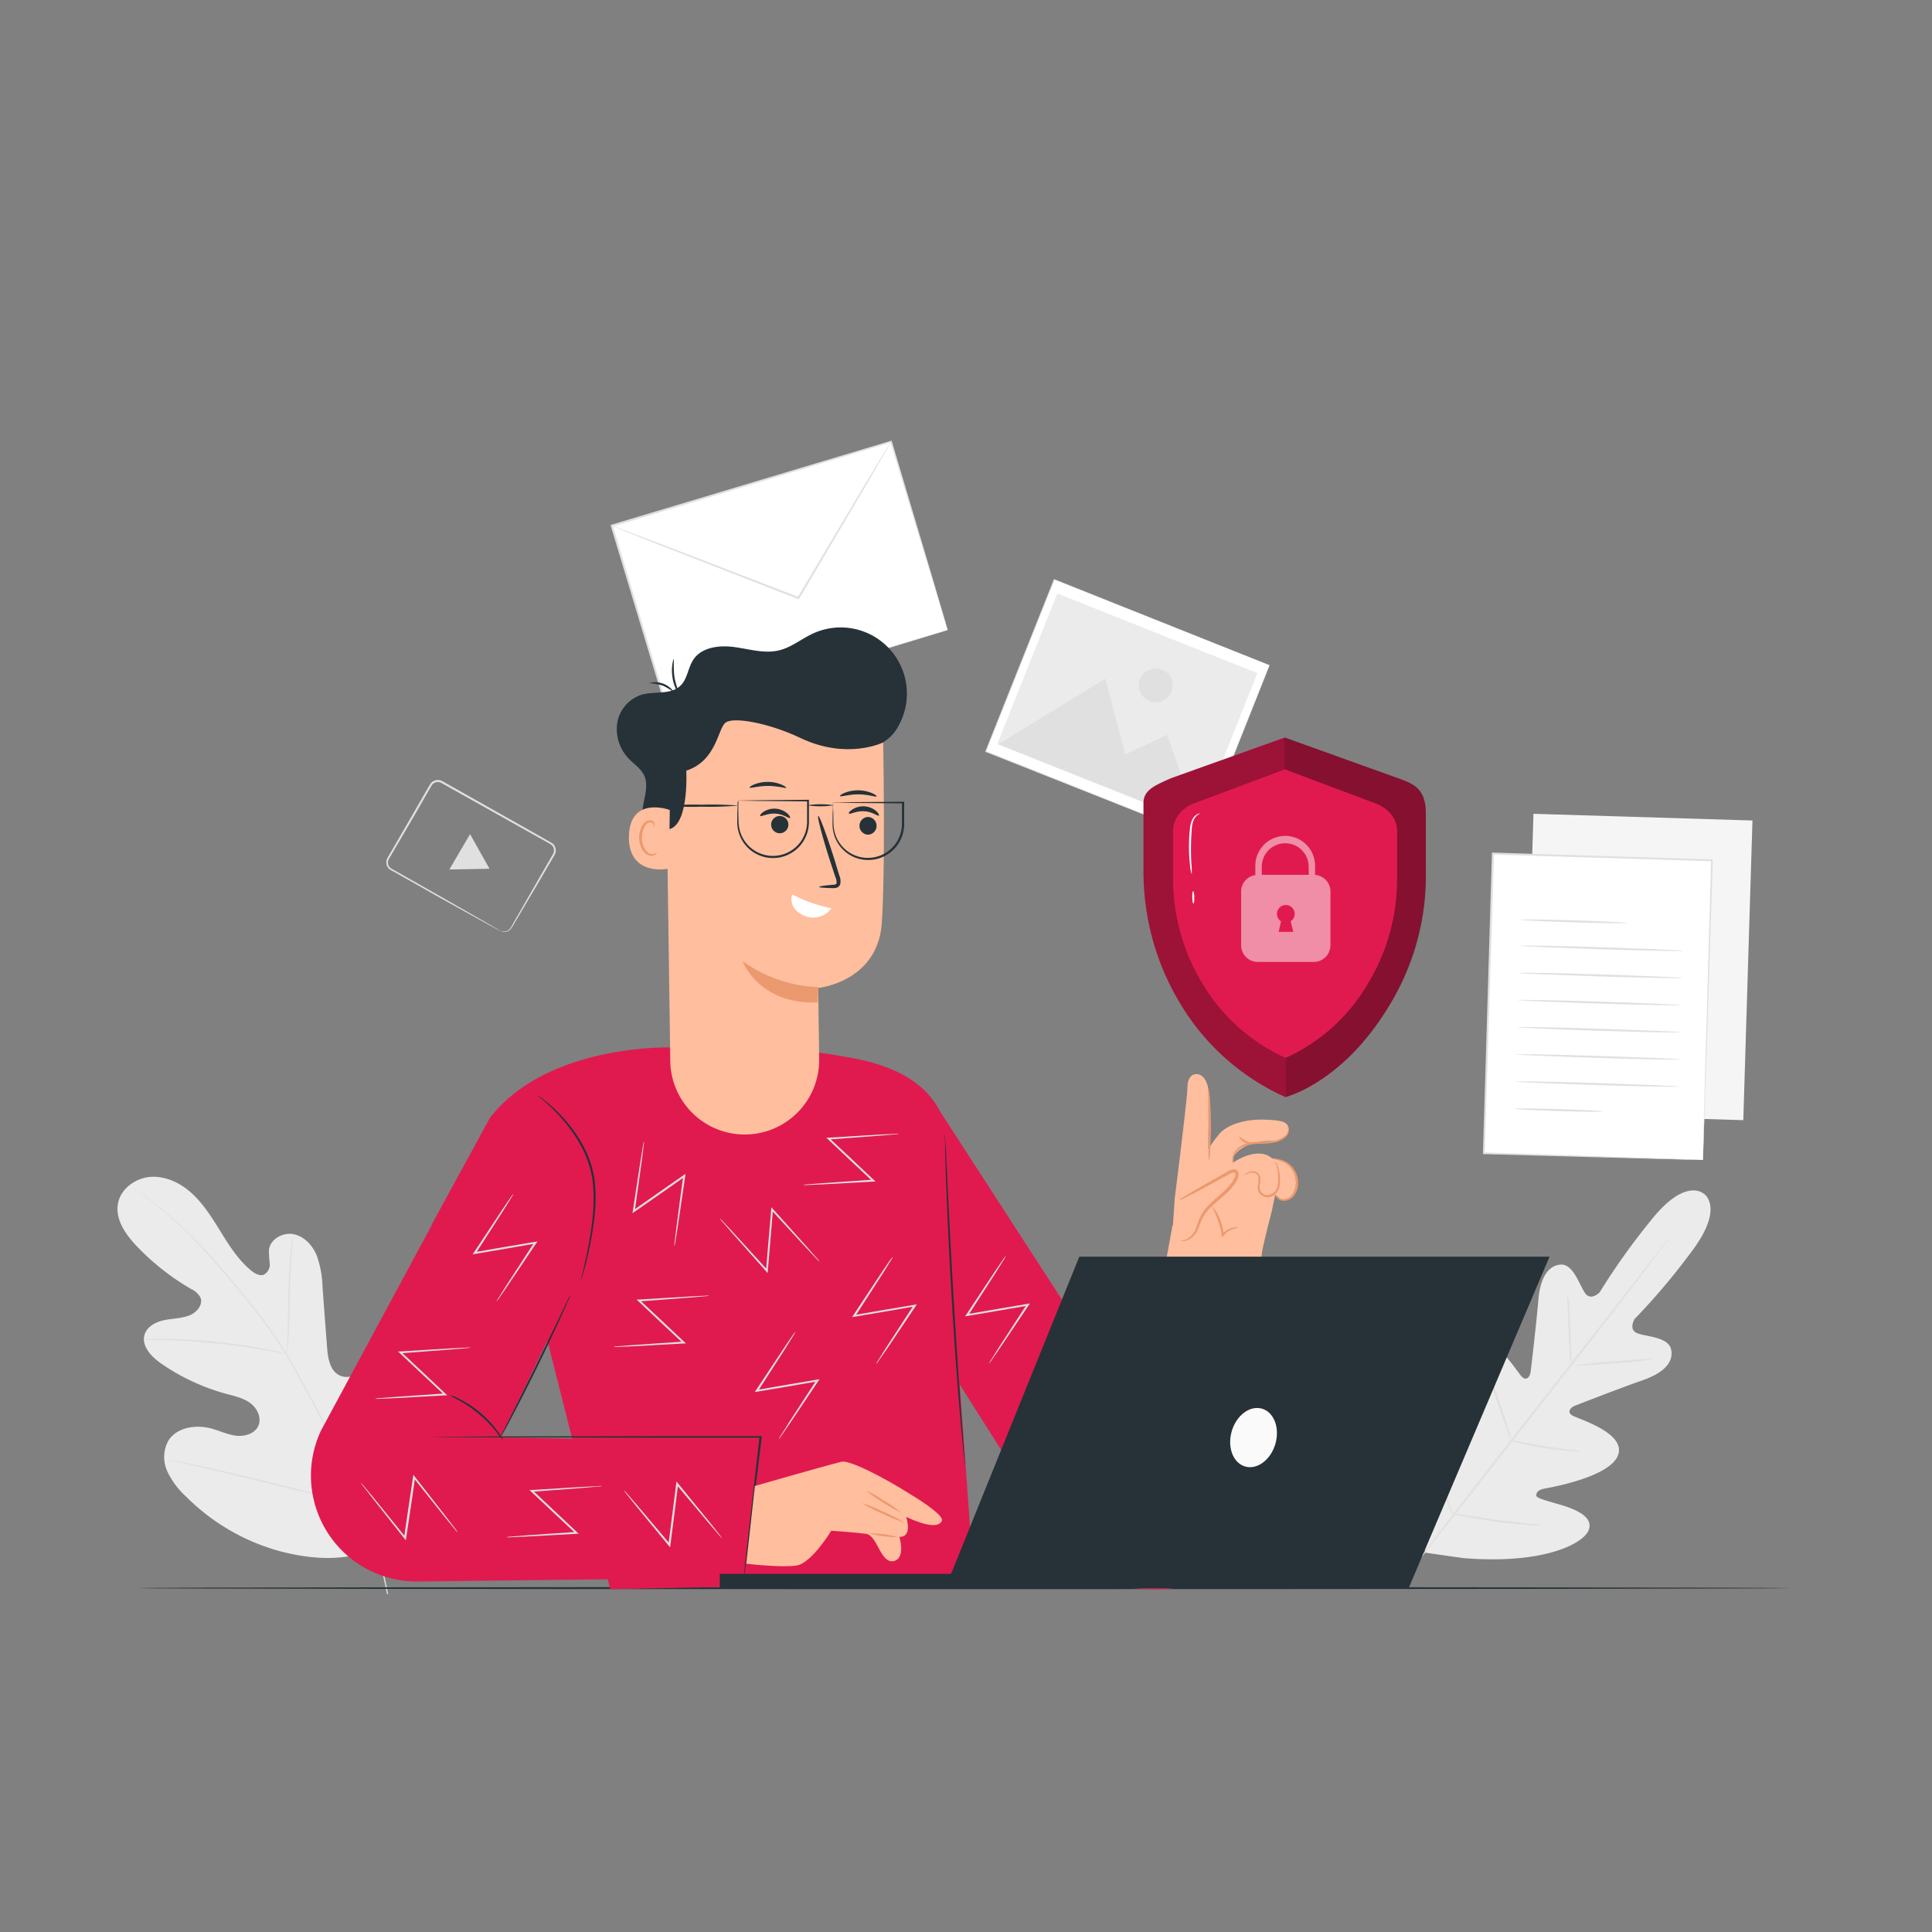 <svg xmlns="http://www.w3.org/2000/svg" viewBox="0 0 500 500"><rect x="0" y="0" width="500" height="500" fill="#808080" stroke="none"/><g id="freepik--background-complete--inject-110"><path d="M99.24,400.06c13.84-11.33,15.63-30.37,13.67-47.19-.33-2.81-.26-5.8-1.82-8.16s-4.86-3.79-7.32-2.39c-2,1.16-2.76,3.67-3.78,5.78A16.77,16.77,0,0,1,93.81,355c-1.74,1.08-3.94,1.83-5.82,1-2.57-1.14-3.13-4.47-3.34-7.27q-.6-7.83-1.18-15.67a26.15,26.15,0,0,0-1.54-8.25c-1.1-2.58-3.25-4.89-6-5.41s-6,1.28-6.32,4.07a25.77,25.77,0,0,0,.2,3.5,3,3,0,0,1-1.52,2.91c-1.1.42-2.3-.28-3.22-1-3.16-2.58-5.45-6.06-7.6-9.53s-4.26-7-7.17-9.9-6.79-5-10.87-4.9-8.21,2.95-8.91,7,1.95,7.85,4.75,10.83A63.17,63.17,0,0,0,49.47,333.6a5.19,5.19,0,0,1,2.39,2.16c.77,1.82-.87,3.82-2.68,4.59-2.06.87-4.38.84-6.57,1.28s-4.51,1.6-5.18,3.73c-.92,3,1.75,5.76,4.29,7.53a54.9,54.9,0,0,0,16.81,7.83c2.15.58,4.4,1.06,6.2,2.37s3,3.74,2.17,5.8-3.41,2.9-5.63,2.68-4.27-1.23-6.42-1.83c-4-1.13-9-.45-11.26,3.08a8.79,8.79,0,0,0-.31,7.92,20.51,20.51,0,0,0,4.86,6.56,54.67,54.67,0,0,0,24.62,14.24c9.3,2.35,17.75,2.5,26.48-1.48" style="fill:#ebebeb"></path><path d="M100.45,412.55a121.92,121.92,0,0,0-6.53-22.69,248,248,0,0,0-12.31-26.18L78,357c-1.18-2.2-2.35-4.38-3.63-6.44a125.32,125.32,0,0,0-8-11.41c-2.73-3.51-5.46-6.75-8-9.75s-5-5.75-7.37-8.17a101.64,101.64,0,0,0-11.91-10.56c-1.5-1.14-2.7-2-3.51-2.54l-.93-.64a3.47,3.47,0,0,0-.33-.2s.1.09.3.24l.91.67c.8.58,2,1.44,3.46,2.6a105.61,105.61,0,0,1,11.79,10.64c2.33,2.42,4.77,5.18,7.33,8.19s5.26,6.25,8,9.76a125.57,125.57,0,0,1,8,11.39c1.27,2.05,2.43,4.22,3.61,6.42l3.58,6.69A257.71,257.71,0,0,1,93.56,390a124.49,124.49,0,0,1,6.6,22.6" style="fill:#e0e0e0"></path><path d="M74.29,350.51a6.17,6.17,0,0,0,.16-1.22c.08-.78.16-1.93.24-3.34.17-2.82.27-6.72.37-11s.26-8.2.49-11c.1-1.41.21-2.54.29-3.33a7.87,7.87,0,0,0,.08-1.22,6.07,6.07,0,0,0-.25,1.2c-.13.78-.28,1.92-.42,3.32-.31,2.82-.52,6.72-.62,11s-.17,8.13-.23,11c-.05,1.35-.08,2.48-.11,3.34A6.47,6.47,0,0,0,74.29,350.51Z" style="fill:#e0e0e0"></path><path d="M37.26,346.79l.38,0h1.09c.94,0,2.3,0,4,.05,3.37.07,8,.33,13.15.86s9.73,1.21,13.05,1.8c1.66.29,3,.55,3.93.73l1.06.21c.25,0,.38.06.38,0a1.15,1.15,0,0,0-.36-.12l-1.05-.29c-.91-.23-2.25-.54-3.91-.86-3.31-.67-7.93-1.4-13.06-1.94s-9.8-.74-13.19-.73c-1.69,0-3,0-4,.09l-1.08.07A1.31,1.31,0,0,0,37.26,346.79Z" style="fill:#e0e0e0"></path><path d="M93.46,389.22a3.32,3.32,0,0,0,.2-.47c.14-.35.3-.8.51-1.35.44-1.18,1-2.91,1.74-5,1.41-4.27,3.18-10.23,5.06-16.84s3.59-12.57,4.93-16.86c.67-2.1,1.21-3.82,1.61-5.08.18-.56.32-1,.43-1.38a2.28,2.28,0,0,0,.13-.49,2,2,0,0,0-.21.46c-.13.36-.3.81-.51,1.36-.44,1.18-1,2.9-1.73,5-1.42,4.27-3.19,10.23-5.06,16.84S97,378,95.62,382.27c-.66,2.1-1.21,3.82-1.6,5.07-.18.57-.32,1-.44,1.39A2.58,2.58,0,0,0,93.46,389.22Z" style="fill:#e0e0e0"></path><path d="M43.72,377.79a1.71,1.71,0,0,0,.49.15l1.45.34L51,379.5c4.5,1,10.7,2.53,17.55,4.21s13.06,3.14,17.58,4.1c2.26.48,4.09.85,5.36,1.08l1.46.26a2.89,2.89,0,0,0,.52.07,1.89,1.89,0,0,0-.5-.15l-1.45-.34-5.33-1.22c-4.5-1-10.7-2.53-17.54-4.21s-13.06-3.14-17.58-4.1c-2.26-.48-4.09-.85-5.36-1.08l-1.47-.27A3.19,3.19,0,0,0,43.72,377.79Z" style="fill:#e0e0e0"></path><rect x="164.05" y="124.09" width="75.5" height="50.89" transform="translate(-34.53 64.48) rotate(-16.74)" style="fill:#fff"></rect><path d="M245.28,163s-.11-.31-.29-.89-.45-1.46-.8-2.58c-.69-2.26-1.71-5.57-3-9.79-2.58-8.47-6.27-20.62-10.77-35.41l.26.14L158.4,136.3h0l.18-.33,14.64,48.74-.3-.16L225,169l14.91-4.41,4-1.17,1-.3.36-.09-.32.11-1,.32-3.92,1.2-14.82,4.53L173.05,185l-.23.07-.07-.23c-4.47-14.85-9.45-31.36-14.68-48.73l-.07-.25.24-.07h0l72.31-21.7.2-.06.06.2c4.43,14.87,8.06,27.08,10.6,35.59,1.24,4.22,2.22,7.52,2.88,9.79.33,1.1.57,1.95.75,2.55S245.28,163,245.28,163Z" style="fill:#e0e0e0"></path><path d="M230.62,114.3a1.31,1.31,0,0,1-.1.22l-.34.62c-.33.57-.78,1.36-1.34,2.36l-5.05,8.67L206.85,154.9l-.12.19-.2-.08-2.21-.85-32.57-12.71-9.85-3.9-2.66-1.09-.69-.29a.82.82,0,0,1-.23-.12.7.7,0,0,1,.25.07l.7.24,2.71,1,9.9,3.75,32.62,12.56,2.22.86-.32.11c6.7-11.25,12.72-21.33,17.08-28.66l5.19-8.58c.6-1,1.08-1.75,1.42-2.32l.39-.59C230.56,114.36,230.61,114.29,230.62,114.3Z" style="fill:#e0e0e0"></path><path d="M441,309s-4.69-4.64-13.83,6.95A172.23,172.23,0,0,0,414,334.44s-2.28,2.36-3.78.22-3.05-7.66-6.39-7.38-5.26,3.72-5.71,9.21-1.86,17.5-2,18.58-1,2.49-2.29,1.2S386.05,344,381,347.38s-3.77,18.92-3.66,20.61-.35,2.33-1.19,2.57-2.69-3.66-4.68-6.71-4.82-6.26-7.56-4.05-5.65,13.08,1.27,33.05l3.81,9,9.75,1.39c21.07,1.69,30.87-3.84,32.32-7.05s-2.35-5.15-5.81-6.31-7.7-2-7.67-2.85.52-1.47,2.19-1.79,17-3,19-8.71-10.25-9.29-11.82-10.19-.41-2.13.59-2.52,12.28-4.78,17.49-6.58,8.08-4.42,7.49-7.84-6.3-3.41-8.75-4.34-.73-3.71-.73-3.71a171.54,171.54,0,0,0,14.67-17.35c8.93-11.76,3.11-15.19,3.11-15.19" style="fill:#ebebeb"></path><path d="M432.76,319.32a1.48,1.48,0,0,1-.16.25l-.51.72c-.48.64-1.15,1.55-2,2.71-1.75,2.35-4.3,5.73-7.48,9.89-6.35,8.32-15.23,19.74-25.09,32.3L372.3,397.4l-7.61,9.79-2.08,2.65-.55.68c-.13.15-.19.23-.2.22a1.48,1.48,0,0,1,.16-.25l.51-.71,2-2.72c1.74-2.35,4.3-5.73,7.47-9.89,6.35-8.32,15.24-19.74,25.11-32.3s18.74-23.94,25.21-32.21c3.19-4.11,5.79-7.44,7.61-9.78.88-1.13,1.58-2,2.07-2.66l.56-.68C432.68,319.39,432.75,319.31,432.76,319.32Z" style="fill:#e0e0e0"></path><path d="M405.69,335.09a12.25,12.25,0,0,1,.37,2.62c.15,1.62.28,3.87.37,6.36s.13,4.55.18,6.36a15.8,15.8,0,0,1,0,2.64,11.94,11.94,0,0,1-.36-2.62c-.13-1.63-.24-3.88-.33-6.36s-.15-4.55-.22-6.36A15.24,15.24,0,0,1,405.69,335.09Z" style="fill:#e0e0e0"></path><path d="M407.45,353.42a101.64,101.64,0,0,1,10.33-1.13c5.71-.47,10.36-.74,10.37-.6a103.08,103.08,0,0,1-10.33,1.12C412.11,353.29,407.47,353.56,407.45,353.42Z" style="fill:#e0e0e0"></path><path d="M390.86,372.7a16.19,16.19,0,0,1,2.66.43c1.64.31,3.89.74,6.39,1.14s4.77.7,6.42.91a16.89,16.89,0,0,1,2.67.43,12.56,12.56,0,0,1-2.7-.06c-1.67-.12-4-.36-6.47-.77s-4.77-.89-6.39-1.29A12.61,12.61,0,0,1,390.86,372.7Z" style="fill:#e0e0e0"></path><path d="M385.62,356.48a11.56,11.56,0,0,1,1,2.29c.53,1.45,1.24,3.45,2,5.67s1.4,4.24,1.85,5.72a13.26,13.26,0,0,1,.62,2.41,10.83,10.83,0,0,1-1-2.3c-.54-1.44-1.24-3.44-2-5.66s-1.4-4.25-1.85-5.72A11.44,11.44,0,0,1,385.62,356.48Z" style="fill:#e0e0e0"></path><path d="M368.81,371.64a20.84,20.84,0,0,1,1.22,2.95c.69,1.85,1.61,4.41,2.6,7.25s1.85,5.42,2.46,7.29a19,19,0,0,1,.87,3.08,19.36,19.36,0,0,1-1.22-3c-.69-1.84-1.61-4.4-2.6-7.24s-1.86-5.42-2.46-7.3A18.78,18.78,0,0,1,368.81,371.64Z" style="fill:#e0e0e0"></path><path d="M375.93,391.67a23.75,23.75,0,0,1,3.39.44c2.08.33,5,.78,8.15,1.2s6.08.74,8.17,1a25.75,25.75,0,0,1,3.39.45,20.38,20.38,0,0,1-3.42-.08c-2.11-.14-5-.4-8.21-.83s-6.08-.93-8.15-1.34A21,21,0,0,1,375.93,391.67Z" style="fill:#e0e0e0"></path><rect x="385.21" y="221.9" width="77.59" height="56.7" transform="translate(160.93 666.42) rotate(-88.25)" style="fill:#f5f5f5"></rect><rect x="374.77" y="232.2" width="77.59" height="56.7" transform="translate(140.52 665.98) rotate(-88.25)" style="fill:#fff"></rect><path d="M440.72,300.19a3.64,3.64,0,0,1,0-.38c0-.26,0-.62,0-1.09,0-1,.05-2.4.1-4.24.1-3.71.24-9.1.42-15.93.39-13.65.94-33,1.59-55.91l.23.24-56.67-1.71h0l.27-.25c-.91,29-1.74,55.79-2.42,77.55l-.21-.22,41.16,1.37,11.45.4,3,.12,1.05.05h-1l-3-.07-11.4-.29L384,298.68h-.21v-.21c.65-21.77,1.45-48.59,2.32-77.56v-.26h.27l56.66,1.76h.24v.24c-.75,23-1.38,42.38-1.83,56.06-.23,6.8-.42,12.18-.54,15.87-.07,1.82-.12,3.22-.16,4.19,0,.46,0,.82-.05,1.07S440.72,300.19,440.72,300.19Z" style="fill:#e0e0e0"></path><path d="M421,238.86c0,.15-6.17.07-13.77-.16s-13.77-.54-13.77-.68,6.18-.07,13.78.16S421,238.72,421,238.86Z" style="fill:#e0e0e0"></path><path d="M435.64,246.06c0,.14-9.5,0-21.22-.39s-21.22-.77-21.21-.91,9.5,0,21.23.39S435.65,245.91,435.64,246.06Z" style="fill:#e0e0e0"></path><path d="M435.43,253.09c0,.14-9.51,0-21.23-.39s-21.21-.77-21.21-.91,9.51,0,21.23.39S435.43,252.94,435.43,253.09Z" style="fill:#e0e0e0"></path><path d="M435.21,260.12c0,.14-9.5,0-21.22-.39s-21.21-.77-21.21-.91,9.51,0,21.23.39S435.22,260,435.21,260.12Z" style="fill:#e0e0e0"></path><path d="M435,267.15c0,.14-9.51,0-21.22-.39s-21.22-.77-21.22-.91,9.51,0,21.23.39S435,267,435,267.15Z" style="fill:#e0e0e0"></path><path d="M434.79,274.18c0,.14-9.51,0-21.23-.39s-21.21-.77-21.21-.91,9.51,0,21.23.39S434.79,274,434.79,274.18Z" style="fill:#e0e0e0"></path><path d="M434.57,281.21c0,.14-9.51,0-21.22-.39s-21.22-.77-21.21-.91,9.5,0,21.22.39S434.58,281.06,434.57,281.21Z" style="fill:#e0e0e0"></path><path d="M414.73,287.64c0,.14-5.11.1-11.41-.09s-11.4-.47-11.4-.61,5.11-.1,11.41.09S414.73,287.49,414.73,287.64Z" style="fill:#e0e0e0"></path><rect x="267.87" y="153.35" width="47.94" height="59.96" transform="translate(13.56 386.65) rotate(-68.29)" style="fill:#fff"></rect><path d="M328.55,172.15l-.27-.1-.78-.3-3-1.2L313.07,166l-40.26-16,.12-.05-17.72,44.53h0l-.06-.14,55.7,22.2-.11,0c5.36-13.42,9.81-24.54,12.91-32.31,1.56-3.88,2.78-6.93,3.61-9l1-2.37.33-.82-.31.81c-.21.54-.52,1.33-.93,2.36-.82,2.08-2,5.13-3.56,9-3.09,7.78-7.52,18.93-12.85,32.38l0,.08-.08,0L255.08,194.6l-.1,0,0-.1h0c6.41-16.08,12.46-31.28,17.74-44.53l0-.09.08,0L313.16,166l11.37,4.56,3,1.2.77.31Z" style="fill:#e0e0e0"></path><rect x="270.81" y="155.48" width="41.9" height="55.75" transform="translate(13.49 386.6) rotate(-68.29)" style="fill:#ebebeb"></rect><polygon points="258.32 192.63 286.05 175.63 291.23 195.23 302.05 190.17 310.12 213.25 258.32 192.63" style="fill:#e0e0e0"></polygon><path d="M303.19,179a4.39,4.39,0,1,1-2.45-5.7A4.38,4.38,0,0,1,303.19,179Z" style="fill:#e0e0e0"></path><path d="M129.45,240.86a2.61,2.61,0,0,0,1.19.19,2.12,2.12,0,0,0,1.28-.63,12.65,12.65,0,0,0,1.05-1.73l6.49-11.32,2.16-3.74,1.15-2a6.94,6.94,0,0,0,.52-1,1.82,1.82,0,0,0,0-1.06,1.75,1.75,0,0,0-.57-.91,9.66,9.66,0,0,0-1-.62l-2.23-1.24-4.64-2.6-20.66-11.59a1.87,1.87,0,0,0-2.43.6l-1.55,2.66c-1,1.76-2,3.51-3,5.22L101.41,221c-.23.39-.46.78-.68,1.17a2,2,0,0,0-.33,1.14,1.82,1.82,0,0,0,.41,1.08,3.07,3.07,0,0,0,1,.69l4.37,2.48L114,232l11.32,6.47,3.07,1.78.79.47c.18.11.27.17.26.18l-.28-.13-.82-.43-3.11-1.7-11.41-6.32L106,227.89l-4.38-2.45a3.57,3.57,0,0,1-1.13-.79,2.3,2.3,0,0,1-.51-1.36,2.39,2.39,0,0,1,.38-1.4c.22-.39.45-.78.68-1.17l5.73-9.89,3-5.22,1.57-2.69a2.39,2.39,0,0,1,3.11-.77l20.64,11.63,4.64,2.62,2.21,1.26a9.15,9.15,0,0,1,1.1.66,2.22,2.22,0,0,1,.71,1.14,2.39,2.39,0,0,1,0,1.3,7.39,7.39,0,0,1-.57,1.09l-1.17,2-2.18,3.73c-2.79,4.72-5.05,8.55-6.63,11.24a13.31,13.31,0,0,1-1.12,1.73,2.23,2.23,0,0,1-1.38.63,2,2,0,0,1-.92-.15A1.35,1.35,0,0,1,129.45,240.86Z" style="fill:#e0e0e0"></path><polygon points="124.17 220.36 126.69 224.83 121.49 224.93 116.29 225.02 118.97 220.45 121.65 215.88 124.17 220.36" style="fill:#e0e0e0"></polygon></g><g id="freepik--Table--inject-110"><path d="M463.3,411c0,.15-95.65.27-213.6.27S36.07,411.17,36.07,411s95.63-.28,213.63-.28S463.3,410.87,463.3,411Z" style="fill:#263238"></path></g><g id="freepik--Character--inject-110"><path d="M141.81,347.49l-30.19-30.33,15.18-27.88c15.18-19.44,47.32-18.19,47.32-18.19A184.26,184.26,0,0,1,221.51,274c25.53,5,23.47,21.86,23.47,21.86l3.42,62.57,3.67,50.95-94.15,1.9-16.11-63.75" style="fill:#E01A4F"></path><path d="M192.53,408.3l-84.33,1A27.41,27.41,0,0,1,83.09,370.2l36.06-66.87L152,325.53,129.59,372l68.26,1.22Z" style="fill:#E01A4F"></path><path d="M242,285.66l67.67,104.48-39.48,2.58s-23.58-37.15-23.05-36.39C248.08,357.73,242,285.66,242,285.66Z" style="fill:#E01A4F"></path><path d="M150.3,331.54a1.81,1.81,0,0,1,.09-.54c.1-.4.21-.9.36-1.52.31-1.31.77-3.21,1.24-5.57s1-5.2,1.33-8.36a43.77,43.77,0,0,0,0-10.31,27.08,27.08,0,0,0-3.49-9.61,38.89,38.89,0,0,0-5-6.77,47.61,47.61,0,0,0-4.1-4,19.45,19.45,0,0,1-1.58-1.38,2.68,2.68,0,0,1,.46.29c.28.21.73.5,1.25.93a40.2,40.2,0,0,1,4.24,3.87,37.55,37.55,0,0,1,5.16,6.77,27,27,0,0,1,3.6,9.79,43.07,43.07,0,0,1-.08,10.43,83.71,83.71,0,0,1-1.44,8.38c-.52,2.37-1,4.26-1.41,5.56-.18.65-.34,1.15-.45,1.49A3,3,0,0,1,150.3,331.54Z" style="fill:#263238"></path><path d="M147.58,335.14a8.41,8.41,0,0,1-.58,1.51c-.4,1-1,2.34-1.77,4-1.53,3.39-3.7,8.05-6.2,13.15s-4.86,9.67-6.61,13c-.88,1.64-1.6,3-2.11,3.87a10.45,10.45,0,0,1-.84,1.39,10,10,0,0,1,.66-1.48c.51-1,1.17-2.34,2-3.95l6.47-13c2.45-5.07,4.68-9.65,6.34-13.08.78-1.61,1.42-2.95,1.92-4A9.45,9.45,0,0,1,147.58,335.14Z" style="fill:#263238"></path><path d="M192.53,408.3s0-.06,0-.17,0-.31,0-.52c.05-.48.12-1.15.2-2,.2-1.78.48-4.31.83-7.5.74-6.47,1.8-15.57,3-26.3l.24.26-24.91,0L128.38,372l-13.2-.08-3.59-.05-.94,0-.32,0a1.34,1.34,0,0,1,.32,0l.94,0,3.59-.05,13.2-.08,43.58-.07,24.91,0h.27l0,.26c-1.32,10.72-2.43,19.82-3.23,26.28-.4,3.18-.73,5.71-1,7.49q-.16,1.26-.27,2l-.08.51C192.55,408.24,192.54,408.3,192.53,408.3Z" style="fill:#263238"></path><path d="M130.18,372.74a21.3,21.3,0,0,1-1.68-2.11,32.82,32.82,0,0,0-9.82-8.29,25.6,25.6,0,0,1-2.36-1.3,9.33,9.33,0,0,1,2.53,1,27.12,27.12,0,0,1,9.94,8.39A9.78,9.78,0,0,1,130.18,372.74Z" style="fill:#263238"></path><path d="M249.8,379.36a4.81,4.81,0,0,1-.14-.87c-.07-.61-.16-1.44-.28-2.49-.23-2.16-.54-5.29-.87-9.16-.69-7.75-1.48-18.47-2.18-30.31s-1.19-22.58-1.47-30.35c-.14-3.89-.24-7-.28-9.21,0-1.05,0-1.88-.05-2.5a8.3,8.3,0,0,1,0-.87,5,5,0,0,1,.09.87c0,.61.08,1.45.14,2.5.11,2.22.26,5.35.45,9.19.37,7.77.92,18.49,1.62,30.34s1.44,22.55,2,30.31c.3,3.83.54,7,.71,9.18.08,1,.14,1.88.19,2.49A4.87,4.87,0,0,1,249.8,379.36Z" style="fill:#263238"></path><path d="M174.52,322.51a9.73,9.73,0,0,1,.11-1.37c.12-.95.27-2.22.46-3.78.44-3.3,1-7.82,1.74-13.06l.38.24-6.47,4.53-6.58,4.58-.47.33.08-.57c.8-5.19,1.48-9.67,2-13,.26-1.53.46-2.79.62-3.73a7.65,7.65,0,0,1,.28-1.33,7.64,7.64,0,0,1-.12,1.36c-.12.94-.27,2.2-.47,3.75-.45,3.28-1.08,7.77-1.8,13l-.38-.24,6.57-4.6,6.48-4.51.47-.33-.08.57c-.77,5.22-1.44,9.74-1.92,13-.25,1.55-.45,2.82-.6,3.76A8,8,0,0,1,174.52,322.51Z" style="fill:#e0e0e0"></path><path d="M212.16,326.56a7.9,7.9,0,0,1-1-.95c-.65-.7-1.53-1.63-2.61-2.77l-8.93-9.68.43-.15c-.21,2.45-.43,5.11-.66,7.87s-.47,5.5-.68,8l-.05.58-.38-.43-8.69-9.8-2.48-2.86a6.7,6.7,0,0,1-.84-1.07,8.79,8.79,0,0,1,1,1l2.58,2.76,8.82,9.67-.43.15c.21-2.49.43-5.19.67-8s.46-5.42.67-7.87l.05-.57.38.42,8.8,9.81,2.51,2.87A8.44,8.44,0,0,1,212.16,326.56Z" style="fill:#e0e0e0"></path><path d="M231.1,325.22a6.94,6.94,0,0,1-.68,1.2l-2,3.22-7.14,11.08-.24-.38L228.8,339l7.9-1.33.57-.1L237,338l-7.3,10.86L227.5,352a8.66,8.66,0,0,1-.82,1.09,9.27,9.27,0,0,1,.68-1.18l2-3.2,7.15-11,.25.38-7.9,1.37-7.79,1.32-.57.09.32-.47,7.29-11,2.14-3.15A11.13,11.13,0,0,1,231.1,325.22Z" style="fill:#e0e0e0"></path><path d="M205.91,344.6a7.15,7.15,0,0,1-.68,1.19l-2,3.23-7.13,11.07-.25-.38,7.78-1.34,7.91-1.34.57-.09-.33.47-7.3,10.87-2.15,3.12a7.2,7.2,0,0,1-.82,1.08,10.2,10.2,0,0,1,.68-1.18c.52-.8,1.2-1.87,2-3.19l7.15-11,.25.38-7.9,1.37-7.79,1.31-.57.1.32-.48,7.29-11c.88-1.3,1.6-2.36,2.15-3.15A9.14,9.14,0,0,1,205.91,344.6Z" style="fill:#e0e0e0"></path><path d="M260.34,325a9.7,9.7,0,0,1-.68,1.19l-2,3.23-7.13,11.07-.25-.38,7.78-1.34,7.91-1.34.57-.09-.32.47-7.31,10.87c-.88,1.28-1.6,2.33-2.15,3.11a6.91,6.91,0,0,1-.82,1.09,9.63,9.63,0,0,1,.69-1.18l2-3.19,7.15-11,.25.38-7.9,1.36-7.79,1.32-.56.1.31-.48,7.29-11,2.15-3.15A6.76,6.76,0,0,1,260.34,325Z" style="fill:#e0e0e0"></path><path d="M291.74,375.34a8.17,8.17,0,0,1-1-.9L288,371.8l-9.41-9.22.42-.17c-.08,2.46-.16,5.12-.25,7.89s-.2,5.52-.29,8l0,.58-.41-.41-9.16-9.35-2.62-2.73a8.67,8.67,0,0,1-.9-1,8.67,8.67,0,0,1,1,.9l2.72,2.63,9.3,9.22-.43.17c.08-2.5.17-5.2.26-8s.2-5.43.29-7.89l0-.57.4.4,9.27,9.36,2.65,2.74A8,8,0,0,1,291.74,375.34Z" style="fill:#e0e0e0"></path><path d="M132.89,308.94a8.88,8.88,0,0,1-.68,1.19l-2,3.23-7.13,11.08-.25-.38,7.78-1.35,7.91-1.33.57-.1-.32.48-7.31,10.86-2.14,3.12a8.16,8.16,0,0,1-.82,1.08,7.65,7.65,0,0,1,.68-1.17l2-3.2c1.81-2.77,4.29-6.57,7.15-11l.25.38-7.9,1.37-7.79,1.32-.56.09.31-.47c2.93-4.4,5.45-8.2,7.29-11l2.15-3.15A8.41,8.41,0,0,1,132.89,308.94Z" style="fill:#e0e0e0"></path><path d="M93.35,383.72a7.34,7.34,0,0,1,.92,1l2.44,2.93L105,397.88l-.44.12c.36-2.43.74-5.07,1.15-7.82s.81-5.46,1.18-7.93l.08-.57.36.46,8.06,10.32,2.29,3a8,8,0,0,1,.78,1.11,8.85,8.85,0,0,1-.91-1l-2.4-2.92L107,382.44l.44-.11c-.36,2.47-.75,5.15-1.16,7.93s-.8,5.38-1.17,7.81l-.08.57-.36-.45-8.16-10.34-2.33-3A10.41,10.41,0,0,1,93.35,383.72Z" style="fill:#e0e0e0"></path><path d="M183.65,335.3a8.63,8.63,0,0,1-1.36.18l-3.8.33-13.14,1,.16-.42,5.76,5.4,5.83,5.5.42.4-.58,0-13.07.72-3.78.16a7.87,7.87,0,0,1-1.36,0,9.37,9.37,0,0,1,1.35-.17l3.77-.3,13.06-.9-.15.42-5.85-5.48-5.74-5.42-.42-.4.57,0,13.15-.79,3.8-.19A9.14,9.14,0,0,1,183.65,335.3Z" style="fill:#e0e0e0"></path><path d="M161.49,385.7a11.1,11.1,0,0,1,.94,1l2.49,2.88,8.51,10.06-.44.12c.31-2.44.65-5.08,1-7.83s.71-5.48,1-7.95l.08-.58.36.45L183.71,394l2.35,3a10,10,0,0,1,.8,1.1,8.2,8.2,0,0,1-.93-1l-2.46-2.87-8.4-10,.43-.13c-.31,2.48-.65,5.16-1,7.95s-.7,5.4-1,7.84l-.08.57-.36-.44-8.37-10.18-2.38-3A7.12,7.12,0,0,1,161.49,385.7Z" style="fill:#e0e0e0"></path><path d="M121.88,348.74a8.13,8.13,0,0,1-1.36.18l-3.79.32-13.14,1,.15-.43,5.77,5.41,5.83,5.5.42.4-.58,0-13.07.72-3.78.16A7.87,7.87,0,0,1,97,362a7.84,7.84,0,0,1,1.35-.17l3.77-.3,13.06-.91-.15.43-5.85-5.48-5.75-5.42-.41-.4.57,0,13.15-.8,3.8-.18A8.93,8.93,0,0,1,121.88,348.74Z" style="fill:#e0e0e0"></path><path d="M155.91,384.57a8.1,8.1,0,0,1-1.36.17l-3.8.33-13.14,1,.16-.43,5.76,5.41,5.83,5.5.42.4-.57,0-13.08.71-3.78.17a7.87,7.87,0,0,1-1.36,0,7.84,7.84,0,0,1,1.35-.17l3.77-.3,13.06-.91-.15.43-5.85-5.48L137.43,386l-.42-.39.57,0,13.15-.8,3.81-.18A7.57,7.57,0,0,1,155.91,384.57Z" style="fill:#e0e0e0"></path><path d="M232.72,293.41a8.63,8.63,0,0,1-1.36.18l-3.8.32-13.13,1,.15-.42,5.76,5.4,5.83,5.5.42.4-.57,0-13.08.72-3.78.16a7.87,7.87,0,0,1-1.36,0,7.84,7.84,0,0,1,1.35-.17l3.77-.3,13.07-.9-.16.42L220,300.25l-5.74-5.42-.42-.4.57,0,13.15-.8,3.81-.18A9,9,0,0,1,232.72,293.41Z" style="fill:#e0e0e0"></path><path d="M195.36,384.57s16.82-4.85,22.39-6.27c2.17-.55,11.46,4.35,17.88,8.43,0,0,8.84,5.24,8.13,6.85-.79,1.78-4,1.42-9.25-1,0,0,1.82,5.27-1.75,5.15,0,0,1.77,5.7-1.57,6.29s-4.12-6.68-7.06-7.07-9-.79-9-.79-5.07,8.4-9,9-13-.47-13-.47Z" style="fill:#ffbe9d"></path><path d="M224.07,385.73a28.61,28.61,0,0,1,4.7,2.65,27.92,27.92,0,0,1,4.42,3.1,55,55,0,0,1-9.12-5.75Z" style="fill:#eb996e"></path><path d="M223.08,389a35.72,35.72,0,0,1,5.58,2.29A35.85,35.85,0,0,1,234,394a35,35,0,0,1-5.58-2.28A34.26,34.26,0,0,1,223.08,389Z" style="fill:#eb996e"></path><path d="M224.88,396.81a28,28,0,0,1,7.52,1,28.18,28.18,0,0,1-7.52-1Z" style="fill:#eb996e"></path><path d="M173.47,211a3.45,3.45,0,0,1-4.87,4.08c-2.28-1.15-2.57-4.3-2.12-6.81s1.3-5.2.25-7.53c-.81-1.78-2.56-2.91-3.92-4.31a11.06,11.06,0,0,1-3.07-9.36,9.29,9.29,0,0,1,6.38-7.3c3.35-.93,7.48.1,10-2.33,1.81-1.76,1.92-4.63,3.32-6.73,2.17-3.26,6.76-3.78,10.64-3.25s7.82,1.78,11.62.83c3.17-.79,5.77-3,8.75-4.36a17.13,17.13,0,0,1,22.3,23.52,11,11,0,0,1-5.31,5.25" style="fill:#263238"></path><path d="M192.77,293.61h0A19.27,19.27,0,0,0,212,274.07l-.25-18.38s15.44-1.55,16.46-16.85.29-50.61.29-50.61h0A53.32,53.32,0,0,0,174.68,192l-2.36,1.63,1.15,80.94A19.27,19.27,0,0,0,192.77,293.61Z" style="fill:#ffbe9d"></path><path d="M224.46,216a2.29,2.29,0,0,1,0-4.55.77.77,0,0,1,.37,0,2.29,2.29,0,0,1,0,4.55A1.15,1.15,0,0,1,224.46,216Z" style="fill:#263238"></path><path d="M227.46,211.06c-.25.26-1.69-1-3.8-1.11s-3.7.88-3.91.6.15-.59.85-1.06a5.19,5.19,0,0,1,6.16.41C227.39,210.46,227.59,211,227.46,211.06Z" style="fill:#263238"></path><path d="M203.07,211.58a2.23,2.23,0,1,1-3.1.56A2.23,2.23,0,0,1,203.07,211.58Z" style="fill:#263238"></path><path d="M204.46,211.67c-.26.26-1.7-1-3.8-1.11s-3.7.88-3.92.6c-.11-.13.16-.59.85-1.06a5.19,5.19,0,0,1,6.16.41C204.38,211.07,204.58,211.56,204.46,211.67Z" style="fill:#263238"></path><path d="M212,229.53c0-.16,1.31-.36,3.45-.54.55,0,1-.13,1.05-.42a3.12,3.12,0,0,0-.31-1.6c-.47-1.43-.94-2.87-1.44-4.38-2-6.23-3.31-11.36-3-11.46s2.17,4.87,4.14,11.1c.46,1.52.91,3,1.34,4.4a3.54,3.54,0,0,1,.18,2.31,1.43,1.43,0,0,1-1,.83,3.27,3.27,0,0,1-.95.07C213.3,229.8,212,229.7,212,229.53Z" style="fill:#263238"></path><path d="M205,231.49a39.5,39.5,0,0,0,10.18,3.57,5.84,5.84,0,0,1-7,1.94C203.67,235.07,205,231.49,205,231.49Z" style="fill:#fff"></path><path d="M211.81,255.47a35.69,35.69,0,0,1-19.66-6.76s4.12,11.27,19.47,10.73Z" style="fill:#eb996e"></path><path d="M228.63,192.1s-9.25,4.7-21.5-1.12c-8-3.82-17.37-5.59-19.39-3.94s-2.29,9.85-10.13,12.4c0,0,.85,15.66-5.41,15.22s-2.82-24.77-2.82-24.77l15.13-7.76,16.61-3.47,15.75,1.91,12.22,3.09Z" style="fill:#263238"></path><path d="M173.34,209.63c-.25-.13-10.35-3.69-10.58,6.8s10.34,8.56,10.36,8.26S173.34,209.63,173.34,209.63Z" style="fill:#ffbe9d"></path><path d="M170,220.64s-.19.13-.5.26a1.82,1.82,0,0,1-1.37,0c-1.1-.43-2-2.21-2-4.1a6.22,6.22,0,0,1,.57-2.61,2.13,2.13,0,0,1,1.41-1.37,1,1,0,0,1,1.07.53c.13.29.06.5.11.52s.23-.17.16-.6a1.2,1.2,0,0,0-.4-.67,1.39,1.39,0,0,0-1-.29,2.57,2.57,0,0,0-1.95,1.58,6.35,6.35,0,0,0-.7,2.91c0,2.11,1.06,4.12,2.56,4.59a2,2,0,0,0,1.68-.24C170,220.9,170,220.66,170,220.64Z" style="fill:#eb996e"></path><path d="M168,176.8a5.77,5.77,0,0,1,6.48,2.42,16.26,16.26,0,0,0-3-1.8A17,17,0,0,0,168,176.8Z" style="fill:#263238"></path><path d="M174.31,170.52c.19,0-.1,2.21.26,4.83a20.71,20.71,0,0,0,1.47,4.57s-.44-.37-.88-1.15a9.82,9.82,0,0,1-1.1-3.34A10.91,10.91,0,0,1,174.31,170.52Z" style="fill:#263238"></path><path d="M217.4,206c-.06-.12.39-.49,1.24-.83a9.46,9.46,0,0,1,7,.07c.84.36,1.29.73,1.23.85-.13.28-2.15-.51-4.74-.51S217.52,206.31,217.4,206Z" style="fill:#263238"></path><path d="M194,203.82c-.06-.12.39-.48,1.24-.83a9.38,9.38,0,0,1,3.51-.63,9.14,9.14,0,0,1,3.51.7c.84.36,1.28.73,1.23.86s-2.15-.51-4.75-.52S194.14,204.1,194,203.82Z" style="fill:#263238"></path><path d="M215.59,207.68a2.87,2.87,0,0,1,0,.62c0,.44,0,1,.05,1.69s0,1.62.06,2.62a9.67,9.67,0,0,0,.5,3.4,8.86,8.86,0,0,0,6.34,5.77,8.38,8.38,0,0,0,2.56.22,8.23,8.23,0,0,0,2.61-.55,8.8,8.8,0,0,0,4.32-3.49,9,9,0,0,0,1.4-5.12c0-1.79,0-3.51,0-5.16l.24.24-13-.12-3.77-.07-1,0-.37,0a10.07,10.07,0,0,1,1.29-.06l3.71-.07,13.14-.12H234v.25c0,1.65,0,3.37,0,5.16a9.44,9.44,0,0,1-1.47,5.4,9.3,9.3,0,0,1-4.58,3.69,8.67,8.67,0,0,1-2.77.57,8.92,8.92,0,0,1-2.69-.25,9.17,9.17,0,0,1-6.58-6.12,9.93,9.93,0,0,1-.44-3.54c0-1,0-1.93.05-2.69s0-1.23.05-1.67A3.76,3.76,0,0,1,215.59,207.68Z" style="fill:#263238"></path><path d="M191.08,207.16s0,.23,0,.62l0,1.69c0,.74,0,1.62.05,2.63a10.23,10.23,0,0,0,.5,3.4,9.14,9.14,0,0,0,2.21,3.49,8.88,8.88,0,0,0,4.13,2.27,8.78,8.78,0,0,0,5.18-.33,8.8,8.8,0,0,0,4.31-3.48,9,9,0,0,0,1.41-5.12c0-1.79,0-3.52,0-5.17l.24.24-13-.12-3.76-.06-1,0-.37,0a10,10,0,0,1,1.28-.06l3.71-.06,13.14-.12h.24v.24c0,1.65,0,3.38,0,5.17a9.5,9.5,0,0,1-1.48,5.4,9.31,9.31,0,0,1-4.57,3.68,8.72,8.72,0,0,1-2.77.57,9,9,0,0,1-2.7-.25,9.26,9.26,0,0,1-4.32-2.43,9.35,9.35,0,0,1-2.26-3.69,9.93,9.93,0,0,1-.44-3.54c0-1,0-1.93.06-2.69s0-1.23,0-1.67A2,2,0,0,1,191.08,207.16Z" style="fill:#263238"></path><path d="M215.81,208.41a23,23,0,0,1-6.9,0,22.18,22.18,0,0,1,6.9,0Z" style="fill:#263238"></path><path d="M172,208.54a90.51,90.51,0,0,1,9.56-.29,91.42,91.42,0,0,1,9.57.23,84.33,84.33,0,0,1-9.56.29A85.55,85.55,0,0,1,172,208.54Z" style="fill:#263238"></path><path d="M274.87,397.25a24.6,24.6,0,0,0,23.4,12.87h0a24.6,24.6,0,0,0,22.61-20.89l5.8-66.39-23.23-5.74-9.49,52S289,390.89,274.87,397.25Z" style="fill:#ffbe9d"></path><path d="M303.24,321.91l.77-11.65s3.29-26.14,3.29-28.7c0-2.94,1.41-3.66,2.5-3.58,1.69.11,2.89,2.2,3,4.73,0,.87-.08,14.69-.08,14.69a31.82,31.82,0,0,1,2.67-3.73c2-2.59,6.84-4.07,11.77-3.91s6.28.64,6.31,2.55a2.45,2.45,0,0,1-1,1.86,4.84,4.84,0,0,1-3.25,1.12c-7.89-.14-10,4.07-10,4.07l-.1,1.53s4.79-3.43,8.61-2a4.51,4.51,0,0,1,1.52.94,6.17,6.17,0,0,1,5.35,9.2,2.56,2.56,0,0,1-2.48,1.55,3.2,3.2,0,0,1-1.39-.85,6.16,6.16,0,0,0-.71-.52l-.88,4.23s-2.49,9.4-3.11,13.62" style="fill:#ffbe9d"></path><path d="M305.51,321c1.44.4,2.93-.66,3.71-1.94s1.11-2.79,1.79-4.13c2.06-4,7-5.9,8.89-10,.26-.57.4-1.35-.1-1.73s-1.12-.07-1.63.21l-13,7.2" style="fill:#ffbe9d"></path><path d="M305.16,310.59a6.73,6.73,0,0,1,1.33-.92c.88-.55,2.17-1.31,3.77-2.24l5.65-3.23,1.63-.92a2.92,2.92,0,0,1,2.15-.61,1.23,1.23,0,0,1,.85,1.11,2.6,2.6,0,0,1-.21,1.2,9.63,9.63,0,0,1-1.12,1.88c-1.8,2.34-4.13,3.81-5.81,5.52a11.11,11.11,0,0,0-2.06,2.65c-.49.92-.8,1.88-1.18,2.75a5.23,5.23,0,0,1-3,3.24c-1.07.32-1.67,0-1.63-.06a4,4,0,0,0,1.52-.25,5.07,5.07,0,0,0,2.58-3.16,29.34,29.34,0,0,1,1.11-2.85,11.19,11.19,0,0,1,2.13-2.87c1.72-1.8,4-3.31,5.68-5.48a8.74,8.74,0,0,0,1-1.69c.25-.57.21-1.14-.11-1.2s-.95.21-1.5.52l-1.66.9L310.55,308c-1.64.87-3,1.55-3.9,2A5.69,5.69,0,0,1,305.16,310.59Z" style="fill:#eb996e"></path><path d="M318.94,301a6,6,0,0,1,.91-2.66,4.72,4.72,0,0,1,2.4-1.74A12,12,0,0,1,326,296a20.23,20.23,0,0,0,3.9-.34,6.25,6.25,0,0,0,2.9-1.45,2.45,2.45,0,0,0,.78-2,1.47,1.47,0,0,0-.26-.76c-.05,0,0,.29.05.77a2.31,2.31,0,0,1-.84,1.75,6.28,6.28,0,0,1-2.74,1.24,21.36,21.36,0,0,1-3.81.28,11.88,11.88,0,0,0-3.89.61,5,5,0,0,0-2.55,2,4.39,4.39,0,0,0-.66,2.08A1.5,1.5,0,0,0,318.94,301Z" style="fill:#eb996e"></path><path d="M312.73,281.73a14.87,14.87,0,0,0,0,2.75c0,1.88,0,4.13.07,6.61s0,4.73,0,6.61a15.79,15.79,0,0,0,.06,2.75,11.59,11.59,0,0,0,.33-2.74c.12-1.69.2-4,.19-6.62s-.11-4.94-.23-6.63A12.87,12.87,0,0,0,312.73,281.73Z" style="fill:#eb996e"></path><path d="M322.06,304.07a3.22,3.22,0,0,0,.8-.31,2.57,2.57,0,0,1,2.12-.1,1.38,1.38,0,0,1,.72,1.15,7.08,7.08,0,0,1-.13,1.78,3,3,0,0,0,.33,2.16,2.62,2.62,0,0,0,2.1,1.1,3,3,0,0,0,2.16-.94,3.62,3.62,0,0,0,1-1.92,12.11,12.11,0,0,0-.05-3.54,6.9,6.9,0,0,0-.71-2.27c-.28-.5-.54-.69-.56-.67s.16.27.37.76a8.19,8.19,0,0,1,.51,2.24,13,13,0,0,1-.05,3.39,3,3,0,0,1-2.68,2.4,2.09,2.09,0,0,1-1.67-.85,2.62,2.62,0,0,1-.27-1.8,7.2,7.2,0,0,0,.08-1.91,1.77,1.77,0,0,0-1-1.43,2.63,2.63,0,0,0-2.38.26C322.28,303.85,322,304,322.06,304.07Z" style="fill:#eb996e"></path><path d="M329.93,308.49a1.1,1.1,0,0,0,.08.78,2.43,2.43,0,0,0,1.6,1.42,3.19,3.19,0,0,0,3-.94,5.19,5.19,0,0,0,1.35-3.63,6.36,6.36,0,0,0-1.18-3.69,5.94,5.94,0,0,0-2.47-2,5.6,5.6,0,0,0-2.06-.49c-.5,0-.77,0-.77.08a9.35,9.35,0,0,1,2.67.76,5.93,5.93,0,0,1,2.22,1.91,6.06,6.06,0,0,1,1,3.4,4.84,4.84,0,0,1-1.16,3.28,2.81,2.81,0,0,1-2.58.91,2.25,2.25,0,0,1-1.49-1.13C330,308.77,330,308.49,329.93,308.49Z" style="fill:#eb996e"></path><path d="M320.43,317.73a2.19,2.19,0,0,0-1.32,0,5.22,5.22,0,0,0-2.88,1.74l.46.14a14.64,14.64,0,0,0-.3-1.84,11.82,11.82,0,0,0-2.85-5.77,29.93,29.93,0,0,1,2.32,5.89c.14.62.24,1.22.31,1.78l.08.62.39-.49a5.45,5.45,0,0,1,2.55-1.75C319.94,317.82,320.43,317.8,320.43,317.73Z" style="fill:#eb996e"></path><path d="M320.68,294.22c-.13.06.4,1,1.62,1.57s2.3.24,2.25.1-1-.13-2-.6S320.81,294.12,320.68,294.22Z" style="fill:#eb996e"></path><path d="M299.24,329.45l29.19,2.09s-4.49,51.65-5.36,59.66-6,20.09-23.83,20.09-21.15-6.07-29.08-18.57c9.35-6.48,24.2-25.83,24.2-25.83Z" style="fill:#E01A4F"></path><path d="M313,336.4a9.85,9.85,0,0,1-.54,1.27l-1.63,3.44L305.07,353l-.29-.35,7.57-2.25,7.69-2.26.56-.16-.27.51-6,11.65-1.77,3.35a7.86,7.86,0,0,1-.69,1.17,10.59,10.59,0,0,1,.54-1.25c.42-.86,1-2,1.64-3.41l5.81-11.73.29.35-7.68,2.28-7.58,2.22-.55.16.26-.51L310.57,341c.73-1.39,1.32-2.53,1.76-3.38A8.27,8.27,0,0,1,313,336.4Z" style="fill:#e0e0e0"></path><path d="M310.24,386.08a8.63,8.63,0,0,1-1.36.18l-3.8.33-13.14,1,.16-.43,5.76,5.4,5.83,5.5.42.4-.58,0-13.07.72-3.78.16a7.87,7.87,0,0,1-1.36,0,8.75,8.75,0,0,1,1.35-.16l3.77-.31,13.06-.9-.15.43-5.85-5.49-5.74-5.42-.42-.39.57,0,13.15-.79,3.81-.19A9,9,0,0,1,310.24,386.08Z" style="fill:#e0e0e0"></path></g><g id="freepik--Shield--inject-110"><path d="M362.21,201.57l-29.77-10.69L303,201.43c-3.76,1.77-7.06,2.84-7.06,6.34v17.46A66,66,0,0,0,305.61,260a60.51,60.51,0,0,0,27.12,23.95c12-3.91,21-14.35,26.55-23.27A66,66,0,0,0,369,225.91v-15.7C369,205.21,366.34,202.77,362.21,201.57Z" style="fill:#E01A4F"></path><g style="opacity:0.3"><path d="M332.73,273.79a48,48,0,0,1-21.45-19.1,52.22,52.22,0,0,1-7.69-27.49V215c0-2.78,1.68-5.38,5-6.93l23.86-8.92v-8.23L303,201.43c-3.09,1.35-7.06,2.84-7.06,6.34v17.46A66,66,0,0,0,305.61,260a60.51,60.51,0,0,0,27.12,23.95Z"></path></g><g style="opacity:0.4"><path d="M332.73,283.92a36.13,36.13,0,0,0,5.85-2.5A52.72,52.72,0,0,0,351,271.68a66.59,66.59,0,0,0,8.61-11.57A63.5,63.5,0,0,0,369,225l0-14.41c0-7.18-3.7-7.71-6.8-9.06l-29.77-10.69v8.23l24.14,9.07c3.32,1.55,5,4.15,5,6.92v12.25a52.18,52.18,0,0,1-7.69,27.48,47,47,0,0,1-21.17,19Z"></path></g><path d="M340.34,226.42l0-2.36a7.73,7.73,0,0,0-15.46,0l0,2.4a4.32,4.32,0,0,0-3.68,4.27v13.9a4.32,4.32,0,0,0,4.32,4.32H340a4.32,4.32,0,0,0,4.32-4.32v-13.9A4.32,4.32,0,0,0,340.34,226.42Zm-5.63,14.74h-3.78l.59-2.73a2.29,2.29,0,1,1,2.5,0C334.28,239.45,334.71,241.16,334.71,241.16Zm4-14.76H326.55l0-2.34a6.07,6.07,0,0,1,12.13,0Z" style="fill:#fff;opacity:0.5"></path><path d="M308.42,226.25a9,9,0,0,1-.45-2.42,41.18,41.18,0,0,1-.24-5.93c0-1.16.11-2.26.21-3.26a7,7,0,0,1,.67-2.63,2.94,2.94,0,0,1,1.3-1.31c.41-.19.66-.18.66-.15a3.33,3.33,0,0,0-1.63,1.62,7.32,7.32,0,0,0-.52,2.51c-.08,1-.14,2.09-.17,3.24-.07,2.29,0,4.37.09,5.88A15.67,15.67,0,0,1,308.42,226.25Z" style="fill:#fff"></path><path d="M308.85,233.84c-.14,0-.27-.71-.29-1.6s.09-1.61.23-1.61.27.71.29,1.6S309,233.84,308.85,233.84Z" style="fill:#fff"></path></g><g id="freepik--Device--inject-110"><polygon points="279.32 325.23 246.13 407.31 186.28 407.31 186.28 411.02 364.55 411.02 401.02 325.23 279.32 325.23" style="fill:#263238"></polygon><path d="M330.06,373.69c-1.2,4.13-4.7,6.74-7.82,5.84s-4.67-5-3.47-9.13,4.71-6.74,7.83-5.84S331.27,369.56,330.06,373.69Z" style="fill:#fafafa"></path></g></svg>